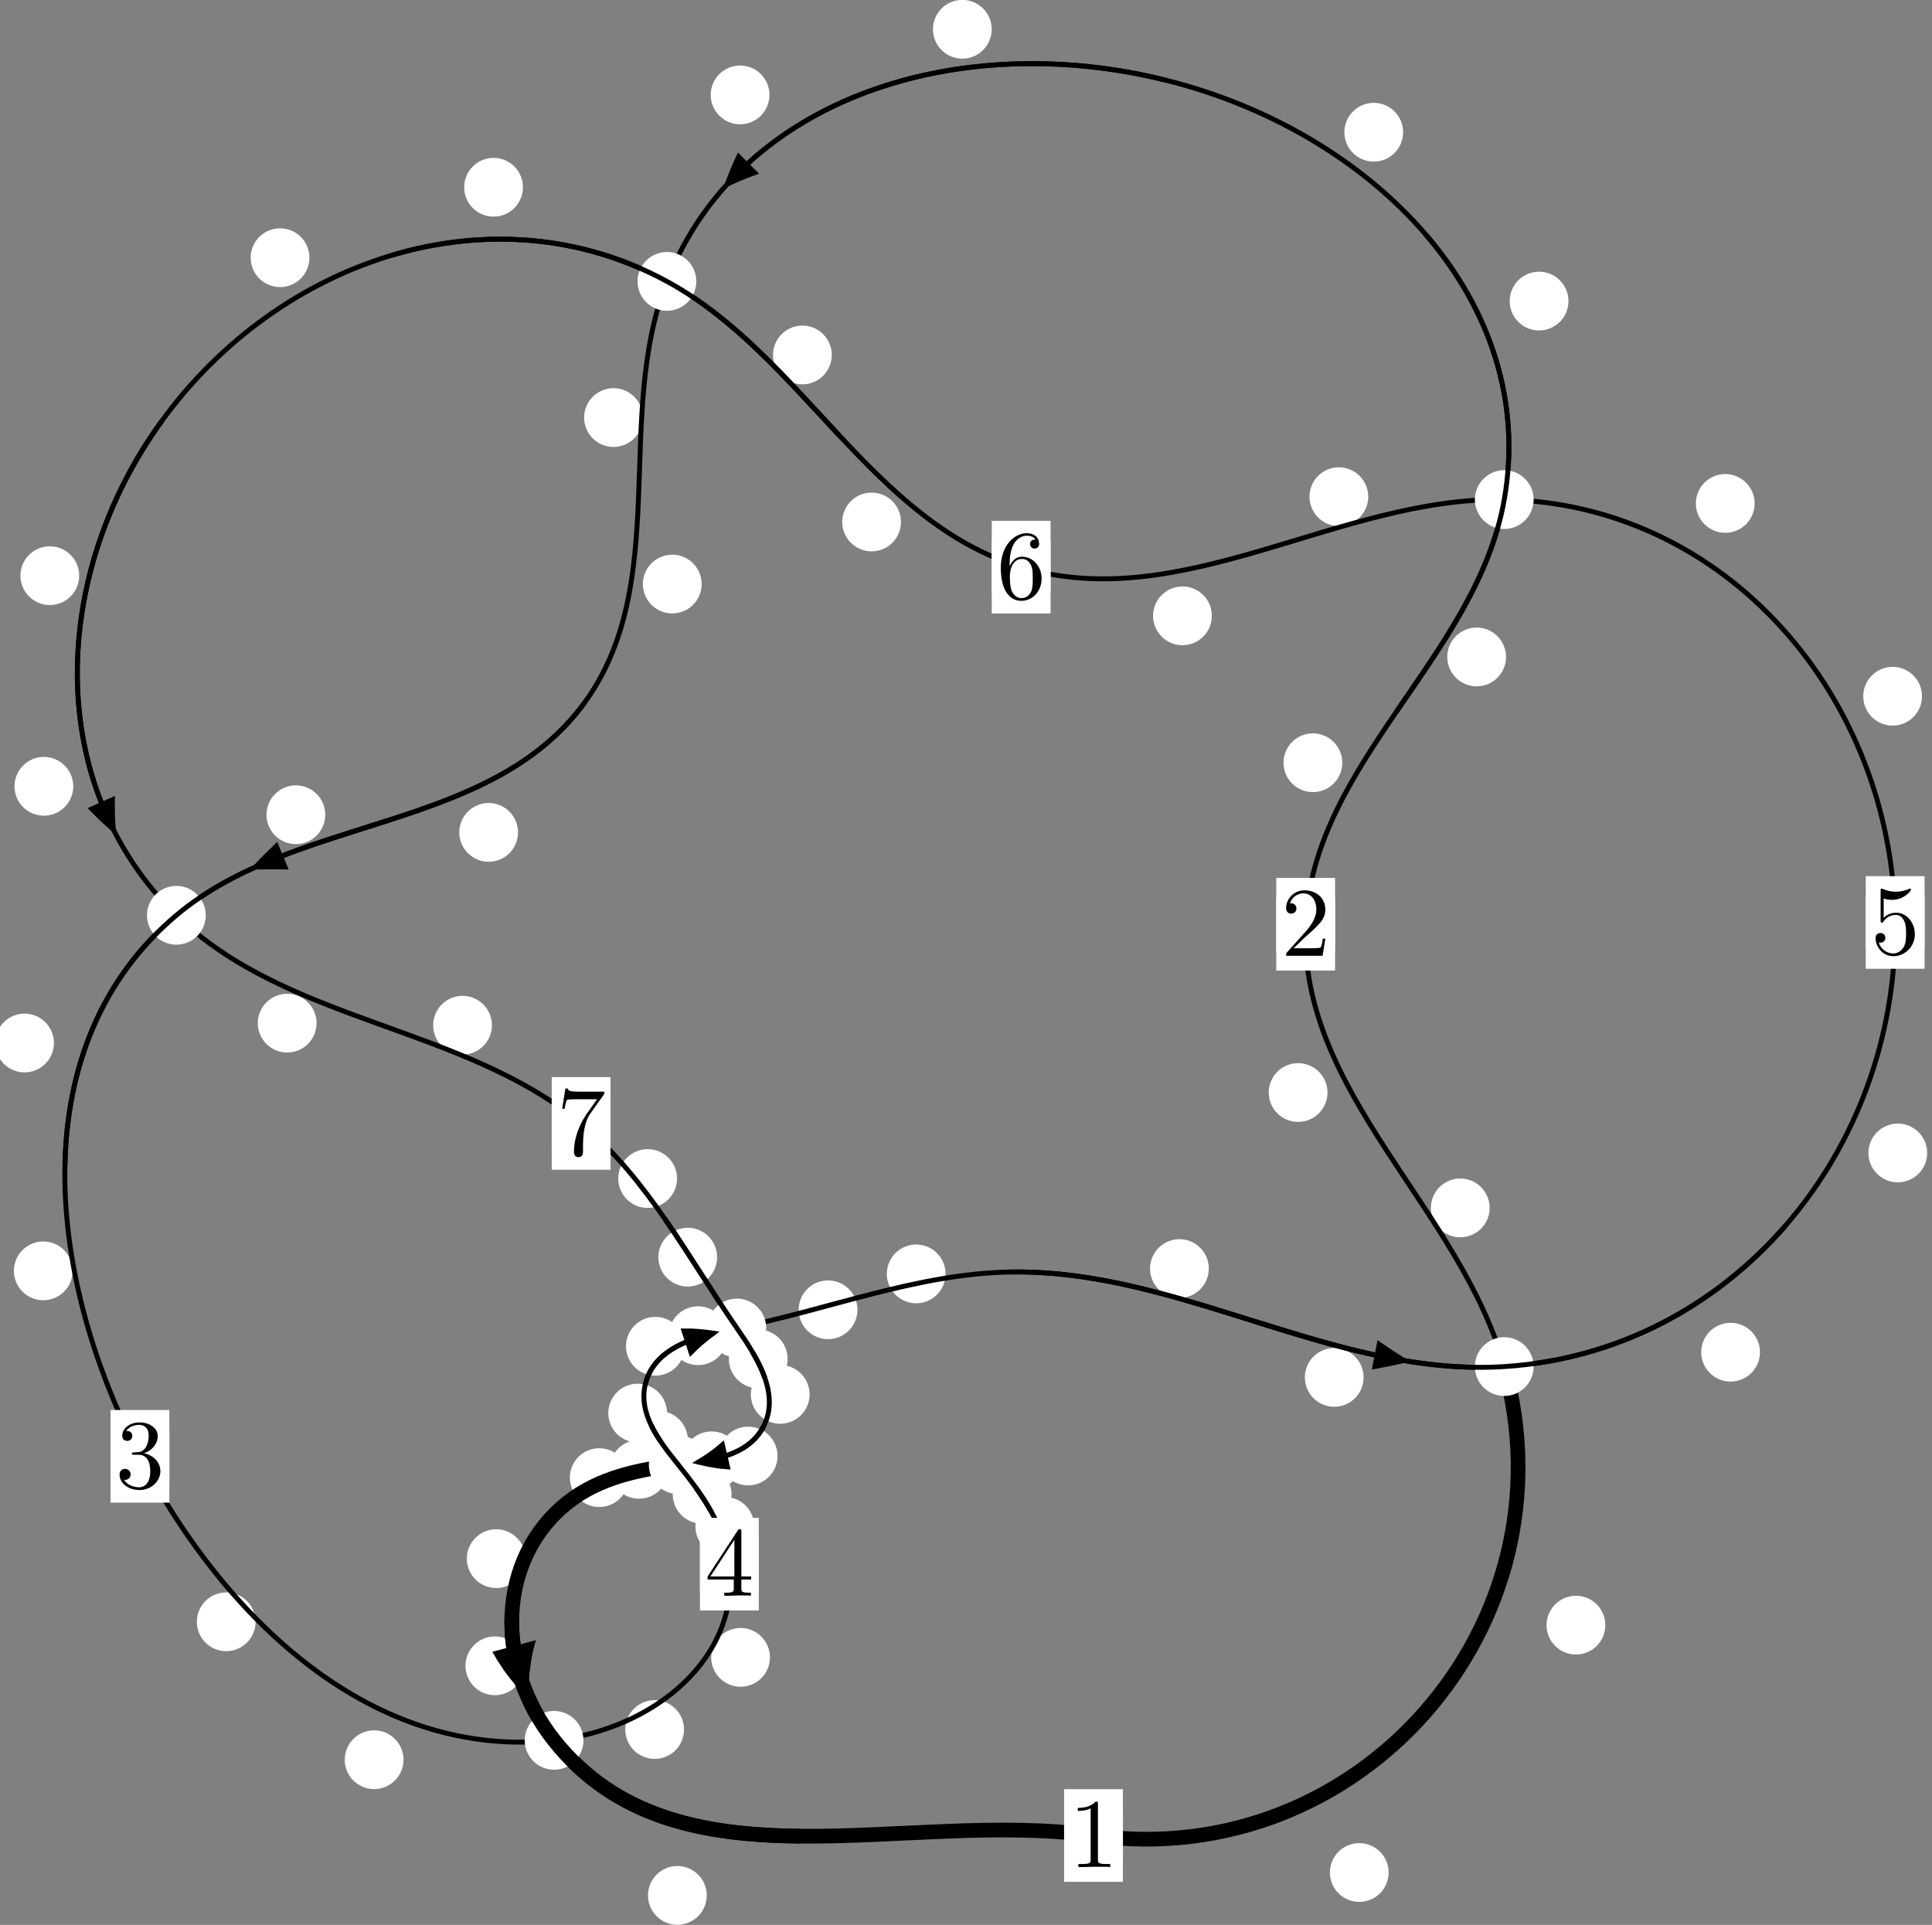 <?xml version="1.0"?>
<!-- Created by MetaPost 1.999 on 2021.07.05:2354 -->
<svg version="1.1" xmlns="http://www.w3.org/2000/svg" xmlns:xlink="http://www.w3.org/1999/xlink" width="196.506" height="195.789" viewBox="0 0 196.506 195.789">
<rect x="0" y="0" width="196.506" height="195.789" fill="#808080" stroke="none"/>
<!-- Original BoundingBox: -153.491684 -56.776901 43.014664 139.011658 -->
  <defs>
    <g transform="scale(0.01,0.01)" id="GLYPHcmr10_49">
      <path style="fill-rule: evenodd;" d="M294 -640C294 -664,294 -666,271 -666C209 -602,121 -602,89 -602L89 -571C109 -571,168 -571,220 -597L220 -79C220 -43,217 -31,127 -31L95 -31L95 -0L257 -0L130 -3L217 -3L257 -3L297 -3L384 -3L419 -0L419 -31L387 -31C297 -31,294 -42,294 -79"></path>
    </g>
    <g transform="scale(0.01,0.01)" id="GLYPHcmr10_50">
      <path style="fill-rule: evenodd;" d="M127 -77L233 -180C389 -318,449 -372,449 -472C449 -586,359 -666,237 -666C124 -666,50 -574,50 -485C50 -429,100 -429,103 -429C120 -429,155 -441,155 -482C155 -508,137 -534,102 -534C94 -534,92 -534,89 -533C112 -598,166 -635,224 -635C315 -635,358 -554,358 -472C358 -392,308 -313,253 -251L61 -37C50 -26,50 -24,50 -0L421 -0L449 -174L424 -174C419 -144,412 -100,402 -85C395 -77,329 -77,307 -77"></path>
    </g>
    <g transform="scale(0.01,0.01)" id="GLYPHcmr10_51">
      <path style="fill-rule: evenodd;" d="M290 -352C372 -379,430 -449,430 -528C430 -610,342 -666,246 -666C145 -666,69 -606,69 -530C69 -497,91 -478,120 -478C151 -478,171 -500,171 -529C171 -579,124 -579,109 -579C140 -628,206 -641,242 -641C283 -641,338 -619,338 -529C338 -517,336 -459,310 -415C280 -367,246 -364,221 -363C213 -362,189 -360,182 -360C174 -359,167 -358,167 -348C167 -337,174 -337,191 -337L235 -337C317 -337,354 -269,354 -171C354 -35,285 -6,241 -6C198 -6,123 -23,88 -82C123 -77,154 -99,154 -137C154 -173,127 -193,98 -193C74 -193,42 -179,42 -135C42 -44,135 22,244 22C366 22,457 -69,457 -171C457 -253,394 -331,290 -352"></path>
    </g>
    <g transform="scale(0.01,0.01)" id="GLYPHcmr10_52">
      <path style="fill-rule: evenodd;" d="M294 -165L294 -78C294 -42,292 -31,218 -31L197 -31L197 -0L332 -0L238 -3L290 -3L332 -3L374 -3L427 -3L468 -0L468 -31L447 -31C373 -31,371 -42,371 -78L371 -165L471 -165L471 -196L371 -196L371 -651C371 -671,371 -677,355 -677C346 -677,343 -677,335 -665L28 -196L28 -165M300 -196L56 -196L300 -569"></path>
    </g>
    <g transform="scale(0.01,0.01)" id="GLYPHcmr10_53">
      <path style="fill-rule: evenodd;" d="M449 -201C449 -320,367 -420,259 -420C211 -420,168 -404,132 -369L132 -564C152 -558,185 -551,217 -551C340 -551,410 -642,410 -655C410 -661,407 -666,400 -666C399 -666,397 -666,392 -663C372 -654,323 -634,256 -634C216 -634,170 -641,123 -662C115 -665,113 -665,111 -665C101 -665,101 -657,101 -641L101 -345C101 -327,101 -319,115 -319C122 -319,124 -322,128 -328C139 -344,176 -398,257 -398C309 -398,334 -352,342 -334C358 -297,360 -258,360 -208C360 -173,360 -113,336 -71C312 -32,275 -6,229 -6C156 -6,99 -59,82 -118C85 -117,88 -116,99 -116C132 -116,149 -141,149 -165C149 -189,132 -214,99 -214C85 -214,50 -207,50 -161C50 -75,119 22,231 22C347 22,449 -74,449 -201"></path>
    </g>
    <g transform="scale(0.01,0.01)" id="GLYPHcmr10_54">
      <path style="fill-rule: evenodd;" d="M132 -328L132 -352C132 -605,256 -641,307 -641C331 -641,373 -635,395 -601C380 -601,340 -601,340 -556C340 -525,364 -510,386 -510C402 -510,432 -519,432 -558C432 -618,388 -666,305 -666C177 -666,42 -537,42 -316C42 -49,158 22,251 22C362 22,457 -72,457 -204C457 -331,368 -427,257 -427C189 -427,152 -376,132 -328M251 -6C188 -6,158 -66,152 -81C134 -128,134 -208,134 -226C134 -304,166 -404,256 -404C272 -404,318 -404,349 -342C367 -305,367 -254,367 -205C367 -157,367 -107,350 -71C320 -11,274 -6,251 -6"></path>
    </g>
    <g transform="scale(0.01,0.01)" id="GLYPHcmr10_55">
      <path style="fill-rule: evenodd;" d="M476 -609C485 -621,485 -623,485 -644L242 -644C120 -644,118 -657,114 -676L89 -676L56 -470L81 -470C84 -486,93 -549,106 -561C113 -567,191 -567,204 -567L411 -567C400 -551,321 -442,299 -409C209 -274,176 -135,176 -33C176 -23,176 22,222 22C268 22,268 -23,268 -33L268 -84C268 -139,271 -194,279 -248C283 -271,297 -357,341 -419"></path>
    </g>
  </defs>
  <path d="M141.242 190.459C141.242 189.667,140.927 188.907,140.366 188.346C139.806 187.786,139.046 187.471,138.253 187.471C137.46 187.471,136.7 187.786,136.14 188.346C135.579 188.907,135.264 189.667,135.264 190.459C135.264 191.252,135.579 192.012,136.14 192.573C136.7 193.133,137.46 193.448,138.253 193.448C139.046 193.448,139.806 193.133,140.366 192.573C140.927 192.012,141.242 191.252,141.242 190.459Z" style="fill: rgb(100%,100%,100%);stroke: none;"></path>
  <path d="M114.211 186.696C114.211 185.904,113.896 185.143,113.336 184.583C112.775 184.022,112.015 183.708,111.222 183.708C110.43 183.708,109.67 184.022,109.109 184.583C108.549 185.143,108.234 185.904,108.234 186.696C108.234 187.489,108.549 188.249,109.109 188.81C109.67 189.37,110.43 189.685,111.222 189.685C112.015 189.685,112.775 189.37,113.336 188.81C113.896 188.249,114.211 187.489,114.211 186.696Z" style="fill: rgb(100%,100%,100%);stroke: none;"></path>
  <path d="M151.514 122.859C151.514 122.066,151.199 121.306,150.639 120.746C150.078 120.185,149.318 119.87,148.525 119.87C147.733 119.87,146.973 120.185,146.412 120.746C145.852 121.306,145.537 122.066,145.537 122.859C145.537 123.652,145.852 124.412,146.412 124.972C146.973 125.533,147.733 125.848,148.525 125.848C149.318 125.848,150.078 125.533,150.639 124.972C151.199 124.412,151.514 123.652,151.514 122.859Z" style="fill: rgb(100%,100%,100%);stroke: none;"></path>
  <path d="M163.28 165.299C163.28 164.507,162.965 163.746,162.404 163.186C161.844 162.625,161.084 162.311,160.291 162.311C159.498 162.311,158.738 162.625,158.178 163.186C157.617 163.746,157.302 164.507,157.302 165.299C157.302 166.092,157.617 166.852,158.178 167.413C158.738 167.973,159.498 168.288,160.291 168.288C161.084 168.288,161.844 167.973,162.404 167.413C162.965 166.852,163.28 166.092,163.28 165.299Z" style="fill: rgb(100%,100%,100%);stroke: none;"></path>
  <path d="M136.525 77.582C136.525 76.789,136.21 76.029,135.649 75.468C135.089 74.908,134.329 74.593,133.536 74.593C132.743 74.593,131.983 74.908,131.423 75.468C130.862 76.029,130.547 76.789,130.547 77.582C130.547 78.374,130.862 79.134,131.423 79.695C131.983 80.255,132.743 80.57,133.536 80.57C134.329 80.57,135.089 80.255,135.649 79.695C136.21 79.134,136.525 78.374,136.525 77.582Z" style="fill: rgb(100%,100%,100%);stroke: none;"></path>
  <path d="M135.022 111.126C135.022 110.333,134.707 109.573,134.147 109.012C133.586 108.452,132.826 108.137,132.034 108.137C131.241 108.137,130.481 108.452,129.92 109.012C129.36 109.573,129.045 110.333,129.045 111.126C129.045 111.918,129.36 112.678,129.92 113.239C130.481 113.799,131.241 114.114,132.034 114.114C132.826 114.114,133.586 113.799,134.147 113.239C134.707 112.678,135.022 111.918,135.022 111.126Z" style="fill: rgb(100%,100%,100%);stroke: none;"></path>
  <path d="M159.531 30.624C159.531 29.831,159.216 29.071,158.655 28.511C158.095 27.95,157.334 27.635,156.542 27.635C155.749 27.635,154.989 27.95,154.428 28.511C153.868 29.071,153.553 29.831,153.553 30.624C153.553 31.417,153.868 32.177,154.428 32.737C154.989 33.298,155.749 33.613,156.542 33.613C157.334 33.613,158.095 33.298,158.655 32.737C159.216 32.177,159.531 31.417,159.531 30.624Z" style="fill: rgb(100%,100%,100%);stroke: none;"></path>
  <path d="M153.181 66.821C153.181 66.028,152.866 65.268,152.305 64.708C151.745 64.147,150.985 63.832,150.192 63.832C149.399 63.832,148.639 64.147,148.079 64.708C147.518 65.268,147.203 66.028,147.203 66.821C147.203 67.614,147.518 68.374,148.079 68.934C148.639 69.495,149.399 69.81,150.192 69.81C150.985 69.81,151.745 69.495,152.305 68.934C152.866 68.374,153.181 67.614,153.181 66.821Z" style="fill: rgb(100%,100%,100%);stroke: none;"></path>
  <path d="M100.869 2.977C100.869 2.184,100.554 1.424,99.993 0.864C99.433 0.303,98.673 -0.012,97.88 -0.012C97.087 -0.012,96.327 0.303,95.767 0.864C95.206 1.424,94.891 2.184,94.891 2.977C94.891 3.77,95.206 4.53,95.767 5.09C96.327 5.651,97.087 5.966,97.88 5.966C98.673 5.966,99.433 5.651,99.993 5.09C100.554 4.53,100.869 3.77,100.869 2.977Z" style="fill: rgb(100%,100%,100%);stroke: none;"></path>
  <path d="M142.714 13.45C142.714 12.657,142.4 11.897,141.839 11.336C141.279 10.776,140.518 10.461,139.726 10.461C138.933 10.461,138.173 10.776,137.612 11.336C137.052 11.897,136.737 12.657,136.737 13.45C136.737 14.242,137.052 15.003,137.612 15.563C138.173 16.124,138.933 16.438,139.726 16.438C140.518 16.438,141.279 16.124,141.839 15.563C142.4 15.003,142.714 14.242,142.714 13.45Z" style="fill: rgb(100%,100%,100%);stroke: none;"></path>
  <path d="M65.387 42.471C65.387 41.678,65.072 40.918,64.512 40.358C63.951 39.797,63.191 39.482,62.399 39.482C61.606 39.482,60.846 39.797,60.285 40.358C59.725 40.918,59.41 41.678,59.41 42.471C59.41 43.264,59.725 44.024,60.285 44.584C60.846 45.145,61.606 45.46,62.399 45.46C63.191 45.46,63.951 45.145,64.512 44.584C65.072 44.024,65.387 43.264,65.387 42.471Z" style="fill: rgb(100%,100%,100%);stroke: none;"></path>
  <path d="M78.265 9.654C78.265 8.861,77.95 8.101,77.389 7.541C76.829 6.98,76.069 6.665,75.276 6.665C74.483 6.665,73.723 6.98,73.163 7.541C72.602 8.101,72.287 8.861,72.287 9.654C72.287 10.447,72.602 11.207,73.163 11.767C73.723 12.328,74.483 12.643,75.276 12.643C76.069 12.643,76.829 12.328,77.389 11.767C77.95 11.207,78.265 10.447,78.265 9.654Z" style="fill: rgb(100%,100%,100%);stroke: none;"></path>
  <path d="M52.69 84.665C52.69 83.872,52.375 83.112,51.815 82.551C51.254 81.991,50.494 81.676,49.701 81.676C48.909 81.676,48.149 81.991,47.588 82.551C47.028 83.112,46.713 83.872,46.713 84.665C46.713 85.457,47.028 86.218,47.588 86.778C48.149 87.338,48.909 87.653,49.701 87.653C50.494 87.653,51.254 87.338,51.815 86.778C52.375 86.218,52.69 85.457,52.69 84.665Z" style="fill: rgb(100%,100%,100%);stroke: none;"></path>
  <path d="M71.366 59.407C71.366 58.614,71.051 57.854,70.49 57.293C69.93 56.733,69.169 56.418,68.377 56.418C67.584 56.418,66.824 56.733,66.263 57.293C65.703 57.854,65.388 58.614,65.388 59.407C65.388 60.199,65.703 60.96,66.263 61.52C66.824 62.08,67.584 62.395,68.377 62.395C69.169 62.395,69.93 62.08,70.49 61.52C71.051 60.96,71.366 60.199,71.366 59.407Z" style="fill: rgb(100%,100%,100%);stroke: none;"></path>
  <path d="M5.486 106.087C5.486 105.294,5.171 104.534,4.61 103.973C4.05 103.413,3.29 103.098,2.497 103.098C1.704 103.098,0.944 103.413,0.384 103.973C-0.177 104.534,-0.492 105.294,-0.492 106.087C-0.492 106.879,-0.177 107.64,0.384 108.2C0.944 108.761,1.704 109.076,2.497 109.076C3.29 109.076,4.05 108.761,4.61 108.2C5.171 107.64,5.486 106.879,5.486 106.087Z" style="fill: rgb(100%,100%,100%);stroke: none;"></path>
  <path d="M33.082 82.87C33.082 82.078,32.767 81.317,32.207 80.757C31.646 80.196,30.886 79.881,30.094 79.881C29.301 79.881,28.541 80.196,27.98 80.757C27.42 81.317,27.105 82.078,27.105 82.87C27.105 83.663,27.42 84.423,27.98 84.984C28.541 85.544,29.301 85.859,30.094 85.859C30.886 85.859,31.646 85.544,32.207 84.984C32.767 84.423,33.082 83.663,33.082 82.87Z" style="fill: rgb(100%,100%,100%);stroke: none;"></path>
  <path d="M25.997 164.959C25.997 164.166,25.682 163.406,25.122 162.846C24.561 162.285,23.801 161.97,23.008 161.97C22.216 161.97,21.456 162.285,20.895 162.846C20.335 163.406,20.02 164.166,20.02 164.959C20.02 165.752,20.335 166.512,20.895 167.072C21.456 167.633,22.216 167.948,23.008 167.948C23.801 167.948,24.561 167.633,25.122 167.072C25.682 166.512,25.997 165.752,25.997 164.959Z" style="fill: rgb(100%,100%,100%);stroke: none;"></path>
  <path d="M7.39 129.264C7.39 128.472,7.075 127.712,6.514 127.151C5.954 126.591,5.194 126.276,4.401 126.276C3.608 126.276,2.848 126.591,2.288 127.151C1.727 127.712,1.412 128.472,1.412 129.264C1.412 130.057,1.727 130.817,2.288 131.378C2.848 131.938,3.608 132.253,4.401 132.253C5.194 132.253,5.954 131.938,6.514 131.378C7.075 130.817,7.39 130.057,7.39 129.264Z" style="fill: rgb(100%,100%,100%);stroke: none;"></path>
  <path d="M69.574 175.915C69.574 175.122,69.259 174.362,68.699 173.802C68.138 173.241,67.378 172.926,66.585 172.926C65.793 172.926,65.032 173.241,64.472 173.802C63.911 174.362,63.597 175.122,63.597 175.915C63.597 176.708,63.911 177.468,64.472 178.028C65.032 178.589,65.793 178.904,66.585 178.904C67.378 178.904,68.138 178.589,68.699 178.028C69.259 177.468,69.574 176.708,69.574 175.915Z" style="fill: rgb(100%,100%,100%);stroke: none;"></path>
  <path d="M41.041 178.988C41.041 178.195,40.726 177.435,40.165 176.874C39.605 176.314,38.845 175.999,38.052 175.999C37.259 175.999,36.499 176.314,35.939 176.874C35.378 177.435,35.063 178.195,35.063 178.988C35.063 179.78,35.378 180.54,35.939 181.101C36.499 181.661,37.259 181.976,38.052 181.976C38.845 181.976,39.605 181.661,40.165 181.101C40.726 180.54,41.041 179.78,41.041 178.988Z" style="fill: rgb(100%,100%,100%);stroke: none;"></path>
  <path d="M76.711 155.251C76.711 154.458,76.396 153.698,75.835 153.137C75.275 152.577,74.515 152.262,73.722 152.262C72.929 152.262,72.169 152.577,71.609 153.137C71.048 153.698,70.733 154.458,70.733 155.251C70.733 156.043,71.048 156.803,71.609 157.364C72.169 157.924,72.929 158.239,73.722 158.239C74.515 158.239,75.275 157.924,75.835 157.364C76.396 156.803,76.711 156.043,76.711 155.251Z" style="fill: rgb(100%,100%,100%);stroke: none;"></path>
  <path d="M78.312 168.577C78.312 167.784,77.997 167.024,77.437 166.464C76.876 165.903,76.116 165.588,75.323 165.588C74.531 165.588,73.771 165.903,73.21 166.464C72.65 167.024,72.335 167.784,72.335 168.577C72.335 169.37,72.65 170.13,73.21 170.69C73.771 171.251,74.531 171.566,75.323 171.566C76.116 171.566,76.876 171.251,77.437 170.69C77.997 170.13,78.312 169.37,78.312 168.577Z" style="fill: rgb(100%,100%,100%);stroke: none;"></path>
  <path d="M69.97 146.5C69.97 145.707,69.655 144.947,69.094 144.386C68.534 143.826,67.774 143.511,66.981 143.511C66.188 143.511,65.428 143.826,64.868 144.386C64.307 144.947,63.992 145.707,63.992 146.5C63.992 147.292,64.307 148.052,64.868 148.613C65.428 149.173,66.188 149.488,66.981 149.488C67.774 149.488,68.534 149.173,69.094 148.613C69.655 148.052,69.97 147.292,69.97 146.5Z" style="fill: rgb(100%,100%,100%);stroke: none;"></path>
  <path d="M74.405 151.992C74.405 151.2,74.09 150.439,73.529 149.879C72.969 149.318,72.209 149.003,71.416 149.003C70.623 149.003,69.863 149.318,69.303 149.879C68.742 150.439,68.427 151.2,68.427 151.992C68.427 152.785,68.742 153.545,69.303 154.106C69.863 154.666,70.623 154.981,71.416 154.981C72.209 154.981,72.969 154.666,73.529 154.106C74.09 153.545,74.405 152.785,74.405 151.992Z" style="fill: rgb(100%,100%,100%);stroke: none;"></path>
  <path d="M69.646 136.932C69.646 136.139,69.331 135.379,68.771 134.819C68.21 134.258,67.45 133.943,66.658 133.943C65.865 133.943,65.105 134.258,64.544 134.819C63.984 135.379,63.669 136.139,63.669 136.932C63.669 137.725,63.984 138.485,64.544 139.045C65.105 139.606,65.865 139.921,66.658 139.921C67.45 139.921,68.21 139.606,68.771 139.045C69.331 138.485,69.646 137.725,69.646 136.932Z" style="fill: rgb(100%,100%,100%);stroke: none;"></path>
  <path d="M67.847 143.73C67.847 142.938,67.532 142.177,66.972 141.617C66.411 141.057,65.651 140.742,64.859 140.742C64.066 140.742,63.306 141.057,62.745 141.617C62.185 142.177,61.87 142.938,61.87 143.73C61.87 144.523,62.185 145.283,62.745 145.844C63.306 146.404,64.066 146.719,64.859 146.719C65.651 146.719,66.411 146.404,66.972 145.844C67.532 145.283,67.847 144.523,67.847 143.73Z" style="fill: rgb(100%,100%,100%);stroke: none;"></path>
  <path d="M87.213 133.223C87.213 132.43,86.898 131.67,86.337 131.11C85.777 130.549,85.017 130.234,84.224 130.234C83.431 130.234,82.671 130.549,82.111 131.11C81.55 131.67,81.235 132.43,81.235 133.223C81.235 134.016,81.55 134.776,82.111 135.336C82.671 135.897,83.431 136.212,84.224 136.212C85.017 136.212,85.777 135.897,86.337 135.336C86.898 134.776,87.213 134.016,87.213 133.223Z" style="fill: rgb(100%,100%,100%);stroke: none;"></path>
  <path d="M73.992 135.86C73.992 135.067,73.677 134.307,73.117 133.747C72.556 133.186,71.796 132.871,71.003 132.871C70.211 132.871,69.45 133.186,68.89 133.747C68.329 134.307,68.015 135.067,68.015 135.86C68.015 136.653,68.329 137.413,68.89 137.973C69.45 138.534,70.211 138.849,71.003 138.849C71.796 138.849,72.556 138.534,73.117 137.973C73.677 137.413,73.992 136.653,73.992 135.86Z" style="fill: rgb(100%,100%,100%);stroke: none;"></path>
  <path d="M122.949 129.032C122.949 128.239,122.634 127.479,122.073 126.918C121.513 126.358,120.752 126.043,119.96 126.043C119.167 126.043,118.407 126.358,117.846 126.918C117.286 127.479,116.971 128.239,116.971 129.032C116.971 129.824,117.286 130.585,117.846 131.145C118.407 131.706,119.167 132.021,119.96 132.021C120.752 132.021,121.513 131.706,122.073 131.145C122.634 130.585,122.949 129.824,122.949 129.032Z" style="fill: rgb(100%,100%,100%);stroke: none;"></path>
  <path d="M96.175 129.573C96.175 128.78,95.86 128.02,95.3 127.459C94.739 126.899,93.979 126.584,93.187 126.584C92.394 126.584,91.634 126.899,91.073 127.459C90.513 128.02,90.198 128.78,90.198 129.573C90.198 130.365,90.513 131.125,91.073 131.686C91.634 132.246,92.394 132.561,93.187 132.561C93.979 132.561,94.739 132.246,95.3 131.686C95.86 131.125,96.175 130.365,96.175 129.573Z" style="fill: rgb(100%,100%,100%);stroke: none;"></path>
  <path d="M179.009 137.537C179.009 136.745,178.694 135.984,178.133 135.424C177.573 134.863,176.813 134.549,176.02 134.549C175.227 134.549,174.467 134.863,173.907 135.424C173.346 135.984,173.031 136.745,173.031 137.537C173.031 138.33,173.346 139.09,173.907 139.651C174.467 140.211,175.227 140.526,176.02 140.526C176.813 140.526,177.573 140.211,178.133 139.651C178.694 139.09,179.009 138.33,179.009 137.537Z" style="fill: rgb(100%,100%,100%);stroke: none;"></path>
  <path d="M138.694 140.099C138.694 139.306,138.379 138.546,137.819 137.986C137.258 137.425,136.498 137.11,135.706 137.11C134.913 137.11,134.153 137.425,133.592 137.986C133.032 138.546,132.717 139.306,132.717 140.099C132.717 140.892,133.032 141.652,133.592 142.212C134.153 142.773,134.913 143.088,135.706 143.088C136.498 143.088,137.258 142.773,137.819 142.212C138.379 141.652,138.694 140.892,138.694 140.099Z" style="fill: rgb(100%,100%,100%);stroke: none;"></path>
  <path d="M195.49 70.817C195.49 70.024,195.175 69.264,194.614 68.704C194.054 68.143,193.294 67.828,192.501 67.828C191.708 67.828,190.948 68.143,190.388 68.704C189.827 69.264,189.512 70.024,189.512 70.817C189.512 71.61,189.827 72.37,190.388 72.93C190.948 73.491,191.708 73.806,192.501 73.806C193.294 73.806,194.054 73.491,194.614 72.93C195.175 72.37,195.49 71.61,195.49 70.817Z" style="fill: rgb(100%,100%,100%);stroke: none;"></path>
  <path d="M196.015 117.272C196.015 116.479,195.7 115.719,195.139 115.159C194.579 114.598,193.819 114.283,193.026 114.283C192.233 114.283,191.473 114.598,190.913 115.159C190.352 115.719,190.037 116.479,190.037 117.272C190.037 118.065,190.352 118.825,190.913 119.385C191.473 119.946,192.233 120.261,193.026 120.261C193.819 120.261,194.579 119.946,195.139 119.385C195.7 118.825,196.015 118.065,196.015 117.272Z" style="fill: rgb(100%,100%,100%);stroke: none;"></path>
  <path d="M139.167 50.52C139.167 49.727,138.852 48.967,138.291 48.406C137.731 47.846,136.971 47.531,136.178 47.531C135.385 47.531,134.625 47.846,134.065 48.406C133.504 48.967,133.189 49.727,133.189 50.52C133.189 51.312,133.504 52.072,134.065 52.633C134.625 53.193,135.385 53.508,136.178 53.508C136.971 53.508,137.731 53.193,138.291 52.633C138.852 52.072,139.167 51.312,139.167 50.52Z" style="fill: rgb(100%,100%,100%);stroke: none;"></path>
  <path d="M178.465 51.207C178.465 50.414,178.15 49.654,177.59 49.094C177.029 48.533,176.269 48.218,175.476 48.218C174.684 48.218,173.924 48.533,173.363 49.094C172.803 49.654,172.488 50.414,172.488 51.207C172.488 52,172.803 52.76,173.363 53.32C173.924 53.881,174.684 54.196,175.476 54.196C176.269 54.196,177.029 53.881,177.59 53.32C178.15 52.76,178.465 52,178.465 51.207Z" style="fill: rgb(100%,100%,100%);stroke: none;"></path>
  <path d="M91.641 53.092C91.641 52.299,91.326 51.539,90.765 50.978C90.205 50.418,89.445 50.103,88.652 50.103C87.859 50.103,87.099 50.418,86.539 50.978C85.978 51.539,85.663 52.299,85.663 53.092C85.663 53.884,85.978 54.644,86.539 55.205C87.099 55.765,87.859 56.08,88.652 56.08C89.445 56.08,90.205 55.765,90.765 55.205C91.326 54.644,91.641 53.884,91.641 53.092Z" style="fill: rgb(100%,100%,100%);stroke: none;"></path>
  <path d="M123.258 62.638C123.258 61.846,122.943 61.086,122.383 60.525C121.822 59.965,121.062 59.65,120.269 59.65C119.477 59.65,118.716 59.965,118.156 60.525C117.596 61.086,117.281 61.846,117.281 62.638C117.281 63.431,117.596 64.191,118.156 64.752C118.716 65.312,119.477 65.627,120.269 65.627C121.062 65.627,121.822 65.312,122.383 64.752C122.943 64.191,123.258 63.431,123.258 62.638Z" style="fill: rgb(100%,100%,100%);stroke: none;"></path>
  <path d="M53.189 19.045C53.189 18.253,52.874 17.493,52.314 16.932C51.753 16.372,50.993 16.057,50.2 16.057C49.408 16.057,48.648 16.372,48.087 16.932C47.527 17.493,47.212 18.253,47.212 19.045C47.212 19.838,47.527 20.598,48.087 21.159C48.648 21.719,49.408 22.034,50.2 22.034C50.993 22.034,51.753 21.719,52.314 21.159C52.874 20.598,53.189 19.838,53.189 19.045Z" style="fill: rgb(100%,100%,100%);stroke: none;"></path>
  <path d="M84.601 36.104C84.601 35.312,84.287 34.552,83.726 33.991C83.166 33.431,82.405 33.116,81.613 33.116C80.82 33.116,80.06 33.431,79.499 33.991C78.939 34.552,78.624 35.312,78.624 36.104C78.624 36.897,78.939 37.657,79.499 38.218C80.06 38.778,80.82 39.093,81.613 39.093C82.405 39.093,83.166 38.778,83.726 38.218C84.287 37.657,84.601 36.897,84.601 36.104Z" style="fill: rgb(100%,100%,100%);stroke: none;"></path>
  <path d="M8.055 58.552C8.055 57.76,7.74 56.999,7.179 56.439C6.619 55.878,5.859 55.564,5.066 55.564C4.273 55.564,3.513 55.878,2.953 56.439C2.392 56.999,2.077 57.76,2.077 58.552C2.077 59.345,2.392 60.105,2.953 60.666C3.513 61.226,4.273 61.541,5.066 61.541C5.859 61.541,6.619 61.226,7.179 60.666C7.74 60.105,8.055 59.345,8.055 58.552Z" style="fill: rgb(100%,100%,100%);stroke: none;"></path>
  <path d="M31.471 26.212C31.471 25.419,31.156 24.659,30.596 24.098C30.035 23.538,29.275 23.223,28.483 23.223C27.69 23.223,26.93 23.538,26.369 24.098C25.809 24.659,25.494 25.419,25.494 26.212C25.494 27.004,25.809 27.764,26.369 28.325C26.93 28.885,27.69 29.2,28.483 29.2C29.275 29.2,30.035 28.885,30.596 28.325C31.156 27.764,31.471 27.004,31.471 26.212Z" style="fill: rgb(100%,100%,100%);stroke: none;"></path>
  <path d="M32.197 104.071C32.197 103.278,31.882 102.518,31.322 101.957C30.761 101.397,30.001 101.082,29.208 101.082C28.416 101.082,27.655 101.397,27.095 101.957C26.534 102.518,26.219 103.278,26.219 104.071C26.219 104.863,26.534 105.624,27.095 106.184C27.655 106.744,28.416 107.059,29.208 107.059C30.001 107.059,30.761 106.744,31.322 106.184C31.882 105.624,32.197 104.863,32.197 104.071Z" style="fill: rgb(100%,100%,100%);stroke: none;"></path>
  <path d="M7.451 79.977C7.451 79.184,7.136 78.424,6.576 77.864C6.015 77.303,5.255 76.988,4.463 76.988C3.67 76.988,2.91 77.303,2.349 77.864C1.789 78.424,1.474 79.184,1.474 79.977C1.474 80.77,1.789 81.53,2.349 82.09C2.91 82.651,3.67 82.966,4.463 82.966C5.255 82.966,6.015 82.651,6.576 82.09C7.136 81.53,7.451 80.77,7.451 79.977Z" style="fill: rgb(100%,100%,100%);stroke: none;"></path>
  <path d="M68.863 119.873C68.863 119.081,68.548 118.32,67.988 117.76C67.427 117.199,66.667 116.885,65.874 116.885C65.082 116.885,64.322 117.199,63.761 117.76C63.201 118.32,62.886 119.081,62.886 119.873C62.886 120.666,63.201 121.426,63.761 121.987C64.322 122.547,65.082 122.862,65.874 122.862C66.667 122.862,67.427 122.547,67.988 121.987C68.548 121.426,68.863 120.666,68.863 119.873Z" style="fill: rgb(100%,100%,100%);stroke: none;"></path>
  <path d="M50.035 104.281C50.035 103.488,49.72 102.728,49.16 102.167C48.599 101.607,47.839 101.292,47.046 101.292C46.254 101.292,45.493 101.607,44.933 102.167C44.373 102.728,44.058 103.488,44.058 104.281C44.058 105.073,44.373 105.834,44.933 106.394C45.493 106.954,46.254 107.269,47.046 107.269C47.839 107.269,48.599 106.954,49.16 106.394C49.72 105.834,50.035 105.073,50.035 104.281Z" style="fill: rgb(100%,100%,100%);stroke: none;"></path>
  <path d="M80.11 138.22C80.11 137.427,79.795 136.667,79.235 136.106C78.674 135.546,77.914 135.231,77.122 135.231C76.329 135.231,75.569 135.546,75.008 136.106C74.448 136.667,74.133 137.427,74.133 138.22C74.133 139.012,74.448 139.772,75.008 140.333C75.569 140.893,76.329 141.208,77.122 141.208C77.914 141.208,78.674 140.893,79.235 140.333C79.795 139.772,80.11 139.012,80.11 138.22Z" style="fill: rgb(100%,100%,100%);stroke: none;"></path>
  <path d="M72.94 127.872C72.94 127.079,72.625 126.319,72.065 125.759C71.504 125.198,70.744 124.883,69.951 124.883C69.159 124.883,68.398 125.198,67.838 125.759C67.277 126.319,66.962 127.079,66.962 127.872C66.962 128.665,67.277 129.425,67.838 129.985C68.398 130.546,69.159 130.861,69.951 130.861C70.744 130.861,71.504 130.546,72.065 129.985C72.625 129.425,72.94 128.665,72.94 127.872Z" style="fill: rgb(100%,100%,100%);stroke: none;"></path>
  <path d="M79.082 148.097C79.082 147.304,78.767 146.544,78.207 145.984C77.646 145.423,76.886 145.108,76.093 145.108C75.301 145.108,74.54 145.423,73.98 145.984C73.419 146.544,73.104 147.304,73.104 148.097C73.104 148.89,73.419 149.65,73.98 150.21C74.54 150.771,75.301 151.086,76.093 151.086C76.886 151.086,77.646 150.771,78.207 150.21C78.767 149.65,79.082 148.89,79.082 148.097Z" style="fill: rgb(100%,100%,100%);stroke: none;"></path>
  <path d="M82.346 141.827C82.346 141.035,82.031 140.275,81.471 139.714C80.91 139.154,80.15 138.839,79.357 138.839C78.565 138.839,77.804 139.154,77.244 139.714C76.683 140.275,76.368 141.035,76.368 141.827C76.368 142.62,76.683 143.38,77.244 143.941C77.804 144.501,78.565 144.816,79.357 144.816C80.15 144.816,80.91 144.501,81.471 143.941C82.031 143.38,82.346 142.62,82.346 141.827Z" style="fill: rgb(100%,100%,100%);stroke: none;"></path>
  <path d="M67.983 149.45C67.983 148.657,67.669 147.897,67.108 147.336C66.548 146.776,65.787 146.461,64.995 146.461C64.202 146.461,63.442 146.776,62.881 147.336C62.321 147.897,62.006 148.657,62.006 149.45C62.006 150.242,62.321 151.003,62.881 151.563C63.442 152.124,64.202 152.438,64.995 152.438C65.787 152.438,66.548 152.124,67.108 151.563C67.669 151.003,67.983 150.242,67.983 149.45Z" style="fill: rgb(100%,100%,100%);stroke: none;"></path>
  <path d="M75.36 148.586C75.36 147.793,75.045 147.033,74.484 146.473C73.924 145.912,73.164 145.597,72.371 145.597C71.578 145.597,70.818 145.912,70.258 146.473C69.697 147.033,69.382 147.793,69.382 148.586C69.382 149.379,69.697 150.139,70.258 150.699C70.818 151.26,71.578 151.575,72.371 151.575C73.164 151.575,73.924 151.26,74.484 150.699C75.045 150.139,75.36 149.379,75.36 148.586Z" style="fill: rgb(100%,100%,100%);stroke: none;"></path>
  <path d="M53.458 158.535C53.458 157.742,53.143 156.982,52.582 156.422C52.022 155.861,51.261 155.546,50.469 155.546C49.676 155.546,48.916 155.861,48.355 156.422C47.795 156.982,47.48 157.742,47.48 158.535C47.48 159.328,47.795 160.088,48.355 160.648C48.916 161.209,49.676 161.524,50.469 161.524C51.261 161.524,52.022 161.209,52.582 160.648C53.143 160.088,53.458 159.328,53.458 158.535Z" style="fill: rgb(100%,100%,100%);stroke: none;"></path>
  <path d="M63.94 150.294C63.94 149.502,63.625 148.742,63.065 148.181C62.504 147.621,61.744 147.306,60.951 147.306C60.159 147.306,59.399 147.621,58.838 148.181C58.278 148.742,57.963 149.502,57.963 150.294C57.963 151.087,58.278 151.847,58.838 152.408C59.399 152.968,60.159 153.283,60.951 153.283C61.744 153.283,62.504 152.968,63.065 152.408C63.625 151.847,63.94 151.087,63.94 150.294Z" style="fill: rgb(100%,100%,100%);stroke: none;"></path>
  <path d="M71.884 192.788C71.884 191.995,71.57 191.235,71.009 190.675C70.449 190.114,69.688 189.799,68.896 189.799C68.103 189.799,67.343 190.114,66.782 190.675C66.222 191.235,65.907 191.995,65.907 192.788C65.907 193.581,66.222 194.341,66.782 194.901C67.343 195.462,68.103 195.777,68.896 195.777C69.688 195.777,70.449 195.462,71.009 194.901C71.57 194.341,71.884 193.581,71.884 192.788Z" style="fill: rgb(100%,100%,100%);stroke: none;"></path>
  <path d="M53.321 169.436C53.321 168.643,53.006 167.883,52.445 167.323C51.885 166.762,51.125 166.447,50.332 166.447C49.539 166.447,48.779 166.762,48.219 167.323C47.658 167.883,47.343 168.643,47.343 169.436C47.343 170.229,47.658 170.989,48.219 171.549C48.779 172.11,49.539 172.425,50.332 172.425C51.125 172.425,51.885 172.11,52.445 171.549C53.006 170.989,53.321 170.229,53.321 169.436Z" style="fill: rgb(100%,100%,100%);stroke: none;"></path>
  <path d="M111.222 186.696C138.253 190.459,160.291 165.299,153 139C148.525 122.859,132.034 111.126,132.8 94.008C133.536 77.582,150.192 66.821,153 50.814C156.542 30.624,139.726 13.45,118.625 8.169C97.88 2.977,75.276 9.654,67.833 28.621C62.399 42.471,68.377 59.407,59.354 71.61C49.701 84.665,30.094 82.87,17.937 93.097C2.497 106.087,4.401 129.264,14.234 148.126C23.008 164.959,38.052 178.988,56.358 177.016C66.585 175.915,75.323 168.577,74.184 159.097C73.722 155.251,71.416 151.992,68.986 148.982C66.981 146.5,64.859 143.73,65.664 140.685C66.658 136.932,71.003 135.86,74.942 135.074C84.224 133.223,93.187 129.573,102.669 129.381C119.96 129.032,135.706 140.099,153 139C176.02 137.537,193.026 117.272,192.761 93.828C192.501 70.817,175.476 51.207,153 50.814C136.178 50.52,120.269 62.638,103.863 57.685C88.652 53.092,81.613 36.104,67.833 28.621C50.2 19.045,28.483 26.212,16.416 42.877C5.066 58.552,4.463 79.977,17.937 93.097C29.208 104.071,47.046 104.281,59.107 114.269C65.874 119.873,69.951 127.872,74.942 135.074C77.122 138.22,79.357 141.827,77.642 145.123C76.093 148.097,72.371 148.586,68.986 148.982C64.995 149.45,60.951 150.294,57.789 152.781C50.469 158.535,50.332 169.436,56.358 177.016C68.896 192.788,91.91 184.008,111.222 186.696" style="stroke:rgb(0%,0%,0%); stroke-width: 0.498;stroke-linecap: round;stroke-linejoin: round;stroke-miterlimit: 10;fill: none;"></path>
  <path d="M111.222 186.696C138.253 190.459,160.291 165.299,153 139" style="stroke:rgb(0%,0%,0%); stroke-width: 1.494;stroke-linecap: round;stroke-linejoin: round;stroke-miterlimit: 10;fill: none;"></path>
  <path d="M68.986 148.982C64.995 149.45,60.951 150.294,57.789 152.781C50.469 158.535,50.332 169.436,56.358 177.016C68.896 192.788,91.91 184.008,111.222 186.696" style="stroke:rgb(0%,0%,0%); stroke-width: 1.494;stroke-linecap: round;stroke-linejoin: round;stroke-miterlimit: 10;fill: none;"></path>
  <path d="M155.989 139C155.989 138.207,155.674 137.447,155.113 136.887C154.553 136.326,153.793 136.011,153 136.011C152.207 136.011,151.447 136.326,150.887 136.887C150.326 137.447,150.011 138.207,150.011 139C150.011 139.793,150.326 140.553,150.887 141.113C151.447 141.674,152.207 141.989,153 141.989C153.793 141.989,154.553 141.674,155.113 141.113C155.674 140.553,155.989 139.793,155.989 139Z" style="fill: rgb(100%,100%,100%);stroke: none;"></path>
  <path d="M127.833 134.472C136.093 137.057,144.353 139.549,153 139C164.51 138.269,174.517 132.837,181.612 124.657" style="stroke:rgb(0%,0%,0%); stroke-width: 0.498;stroke-linecap: round;stroke-linejoin: round;stroke-miterlimit: 10;fill: none;"></path>
  <path d="M70.822 28.621C70.822 27.829,70.507 27.068,69.947 26.508C69.386 25.947,68.626 25.633,67.833 25.633C67.041 25.633,66.28 25.947,65.72 26.508C65.159 27.068,64.845 27.829,64.845 28.621C64.845 29.414,65.159 30.174,65.72 30.735C66.28 31.295,67.041 31.61,67.833 31.61C68.626 31.61,69.386 31.295,69.947 30.735C70.507 30.174,70.822 29.414,70.822 28.621Z" style="fill: rgb(100%,100%,100%);stroke: none;"></path>
  <path d="M85.311 44.237C79.928 38.48,74.723 32.363,67.833 28.621C59.017 23.833,49.179 23.231,40.037 25.909" style="stroke:rgb(0%,0%,0%); stroke-width: 0.498;stroke-linecap: round;stroke-linejoin: round;stroke-miterlimit: 10;fill: none;"></path>
  <path d="M59.347 177.016C59.347 176.224,59.032 175.464,58.471 174.903C57.911 174.343,57.151 174.028,56.358 174.028C55.565 174.028,54.805 174.343,54.245 174.903C53.684 175.464,53.369 176.224,53.369 177.016C53.369 177.809,53.684 178.569,54.245 179.13C54.805 179.69,55.565 180.005,56.358 180.005C57.151 180.005,57.911 179.69,58.471 179.13C59.032 178.569,59.347 177.809,59.347 177.016Z" style="fill: rgb(100%,100%,100%);stroke: none;"></path>
  <path d="M52.069 164.214C51.873 168.606,53.345 173.226,56.358 177.016C62.627 184.902,71.515 186.65,81.25 186.763" style="stroke:rgb(0%,0%,0%); stroke-width: 1.494;stroke-linecap: round;stroke-linejoin: round;stroke-miterlimit: 10;fill: none;"></path>
  <path d="M77.931 135.074C77.931 134.282,77.616 133.522,77.055 132.961C76.495 132.401,75.735 132.086,74.942 132.086C74.149 132.086,73.389 132.401,72.829 132.961C72.268 133.522,71.953 134.282,71.953 135.074C71.953 135.867,72.268 136.627,72.829 137.188C73.389 137.748,74.149 138.063,74.942 138.063C75.735 138.063,76.495 137.748,77.055 137.188C77.616 136.627,77.931 135.867,77.931 135.074Z" style="fill: rgb(100%,100%,100%);stroke: none;"></path>
  <path d="M67.691 124.072C70.18 127.673,72.447 131.473,74.942 135.074C76.032 136.647,77.136 138.335,77.753 140.042" style="stroke:rgb(0%,0%,0%); stroke-width: 0.498;stroke-linecap: round;stroke-linejoin: round;stroke-miterlimit: 10;fill: none;"></path>
  <path d="M155.989 50.814C155.989 50.021,155.674 49.261,155.113 48.701C154.553 48.14,153.793 47.825,153 47.825C152.207 47.825,151.447 48.14,150.887 48.701C150.326 49.261,150.011 50.021,150.011 50.814C150.011 51.607,150.326 52.367,150.887 52.927C151.447 53.488,152.207 53.803,153 53.803C153.793 53.803,154.553 53.488,155.113 52.927C155.674 52.367,155.989 51.607,155.989 50.814Z" style="fill: rgb(100%,100%,100%);stroke: none;"></path>
  <path d="M142.123 72.254C146.73 65.509,151.596 58.817,153 50.814C154.771 40.719,151.452 31.378,145.053 23.901" style="stroke:rgb(0%,0%,0%); stroke-width: 0.498;stroke-linecap: round;stroke-linejoin: round;stroke-miterlimit: 10;fill: none;"></path>
  <path d="M20.926 93.097C20.926 92.304,20.611 91.544,20.051 90.984C19.49 90.423,18.73 90.108,17.937 90.108C17.145 90.108,16.385 90.423,15.824 90.984C15.264 91.544,14.949 92.304,14.949 93.097C14.949 93.89,15.264 94.65,15.824 95.21C16.385 95.771,17.145 96.086,17.937 96.086C18.73 96.086,19.49 95.771,20.051 95.21C20.611 94.65,20.926 93.89,20.926 93.097Z" style="fill: rgb(100%,100%,100%);stroke: none;"></path>
  <path d="M39.585 83.414C31.957 85.876,24.016 87.984,17.937 93.097C10.217 99.592,6.833 108.634,6.608 118.41" style="stroke:rgb(0%,0%,0%); stroke-width: 0.498;stroke-linecap: round;stroke-linejoin: round;stroke-miterlimit: 10;fill: none;"></path>
  <path d="M71.974 148.982C71.974 148.19,71.66 147.43,71.099 146.869C70.539 146.309,69.778 145.994,68.986 145.994C68.193 145.994,67.433 146.309,66.872 146.869C66.312 147.43,65.997 148.19,65.997 148.982C65.997 149.775,66.312 150.535,66.872 151.096C67.433 151.656,68.193 151.971,68.986 151.971C69.778 151.971,70.539 151.656,71.099 151.096C71.66 150.535,71.974 149.775,71.974 148.982Z" style="fill: rgb(100%,100%,100%);stroke: none;"></path>
  <path d="M72.323 153.726C71.385 152.054,70.201 150.487,68.986 148.982C67.983 147.741,66.952 146.428,66.271 145.045" style="stroke:rgb(0%,0%,0%); stroke-width: 0.498;stroke-linecap: round;stroke-linejoin: round;stroke-miterlimit: 10;fill: none;"></path>
  <path d="M57.789 152.781C51.933 157.384,50.674 165.282,53.49 172.138" style="stroke:rgb(0%,0%,0%); stroke-width: 0.498;stroke-linecap: round;stroke-linejoin: round;stroke-miterlimit: 10;fill: none;"></path>
  <path d="M50.451 168.167C51.269 169.593,52.291 170.932,53.49 172.138C53.495 170.437,53.719 168.768,54.149 167.181Z" style="stroke:rgb(0%,0%,0%); stroke-width: 0.498;fill: rgb(0%,0%,0%);"></path>
  <path d="M57.789 152.781C51.933 157.384,50.674 165.282,53.49 172.138" style="stroke:rgb(0%,0%,0%); stroke-width: 0.498;stroke-linecap: round;stroke-linejoin: round;stroke-miterlimit: 10;fill: none;"></path>
  <path d="M51.544 169.854C52.127 170.656,52.777 171.42,53.49 172.138C53.493 171.126,53.574 170.126,53.729 169.147Z" style="stroke:rgb(0%,0%,0%); stroke-width: 0.498;fill: rgb(0%,0%,0%);"></path>
  <path d="M118.625 8.169C102.029 4.015,84.243 7.458,73.982 18.712" style="stroke:rgb(0%,0%,0%); stroke-width: 0.498;stroke-linecap: round;stroke-linejoin: round;stroke-miterlimit: 10;fill: none;"></path>
  <path d="M75.131 15.941C74.706 16.845,74.323 17.77,73.982 18.712C74.89 18.286,75.814 17.904,76.754 17.565Z" style="stroke:rgb(0%,0%,0%); stroke-width: 0.498;fill: rgb(0%,0%,0%);"></path>
  <path d="M59.354 71.61C51.632 82.054,37.538 82.994,25.986 88.189" style="stroke:rgb(0%,0%,0%); stroke-width: 0.498;stroke-linecap: round;stroke-linejoin: round;stroke-miterlimit: 10;fill: none;"></path>
  <path d="M28.103 86.063C27.377 86.756,26.669 87.463,25.986 88.189C26.982 88.159,27.983 88.159,28.986 88.182Z" style="stroke:rgb(0%,0%,0%); stroke-width: 0.498;fill: rgb(0%,0%,0%);"></path>
  <path d="M65.664 140.685C66.459 137.683,69.399 136.396,72.56 135.599" style="stroke:rgb(0%,0%,0%); stroke-width: 0.498;stroke-linecap: round;stroke-linejoin: round;stroke-miterlimit: 10;fill: none;"></path>
  <path d="M70.283 137.552C70.957 136.857,71.739 136.21,72.56 135.599C71.548 135.451,70.537 135.355,69.569 135.37Z" style="stroke:rgb(0%,0%,0%); stroke-width: 0.498;fill: rgb(0%,0%,0%);"></path>
  <path d="M102.669 129.381C116.502 129.102,129.346 136.129,142.785 138.388" style="stroke:rgb(0%,0%,0%); stroke-width: 0.498;stroke-linecap: round;stroke-linejoin: round;stroke-miterlimit: 10;fill: none;"></path>
  <path d="M139.845 138.99C140.831 138.811,141.811 138.612,142.785 138.388C141.938 137.858,141.104 137.306,140.281 136.735Z" style="stroke:rgb(0%,0%,0%); stroke-width: 0.498;fill: rgb(0%,0%,0%);"></path>
  <path d="M16.416 42.877C7.336 55.417,5.134 71.637,11.515 84.341" style="stroke:rgb(0%,0%,0%); stroke-width: 0.498;stroke-linecap: round;stroke-linejoin: round;stroke-miterlimit: 10;fill: none;"></path>
  <path d="M9.337 82.279C10.03 82.997,10.756 83.685,11.515 84.341C11.442 83.341,11.416 82.34,11.433 81.342Z" style="stroke:rgb(0%,0%,0%); stroke-width: 0.498;fill: rgb(0%,0%,0%);"></path>
  <path d="M77.642 145.123C76.403 147.502,73.773 148.291,71.037 148.714" style="stroke:rgb(0%,0%,0%); stroke-width: 0.498;stroke-linecap: round;stroke-linejoin: round;stroke-miterlimit: 10;fill: none;"></path>
  <path d="M73.476 146.968C72.751 147.612,71.91 148.183,71.037 148.714C72.03 148.956,73.029 149.147,73.997 149.204Z" style="stroke:rgb(0%,0%,0%); stroke-width: 0.498;fill: rgb(0%,0%,0%);"></path>
  <path d="M108.232 189.406L114.213 189.406L114.213 181.986L108.232 181.986Z" style="fill: rgb(100%,100%,100%);stroke: none;"></path>
  <path d="M108.232 191.406L114.213 191.406L114.213 183.986L108.232 183.986Z" style="fill: rgb(100%,100%,100%);stroke: none;"></path>
  <g transform="translate(108.732 189.906)" style="fill: rgb(0%,0%,0%);">
    <use xlink:href="#GLYPHcmr10_49"></use>
  </g>
  <path d="M129.81 96.718L135.791 96.718L135.791 89.298L129.81 89.298Z" style="fill: rgb(100%,100%,100%);stroke: none;"></path>
  <path d="M129.81 98.718L135.791 98.718L135.791 91.298L129.81 91.298Z" style="fill: rgb(100%,100%,100%);stroke: none;"></path>
  <g transform="translate(130.31 97.218)" style="fill: rgb(0%,0%,0%);">
    <use xlink:href="#GLYPHcmr10_50"></use>
  </g>
  <path d="M11.243 150.837L17.224 150.837L17.224 143.416L11.243 143.416Z" style="fill: rgb(100%,100%,100%);stroke: none;"></path>
  <path d="M11.243 152.837L17.224 152.837L17.224 145.416L11.243 145.416Z" style="fill: rgb(100%,100%,100%);stroke: none;"></path>
  <g transform="translate(11.743 151.337)" style="fill: rgb(0%,0%,0%);">
    <use xlink:href="#GLYPHcmr10_51"></use>
  </g>
  <path d="M71.194 161.807L77.175 161.807L77.175 154.387L71.194 154.387Z" style="fill: rgb(100%,100%,100%);stroke: none;"></path>
  <path d="M71.194 163.807L77.175 163.807L77.175 156.387L71.194 156.387Z" style="fill: rgb(100%,100%,100%);stroke: none;"></path>
  <g transform="translate(71.694 162.307)" style="fill: rgb(0%,0%,0%);">
    <use xlink:href="#GLYPHcmr10_52"></use>
  </g>
  <path d="M189.77 96.538L195.752 96.538L195.752 89.118L189.77 89.118Z" style="fill: rgb(100%,100%,100%);stroke: none;"></path>
  <path d="M189.77 98.538L195.752 98.538L195.752 91.118L189.77 91.118Z" style="fill: rgb(100%,100%,100%);stroke: none;"></path>
  <g transform="translate(190.27 97.038)" style="fill: rgb(0%,0%,0%);">
    <use xlink:href="#GLYPHcmr10_53"></use>
  </g>
  <path d="M100.872 60.395L106.854 60.395L106.854 52.974L100.872 52.974Z" style="fill: rgb(100%,100%,100%);stroke: none;"></path>
  <path d="M100.872 62.395L106.854 62.395L106.854 54.974L100.872 54.974Z" style="fill: rgb(100%,100%,100%);stroke: none;"></path>
  <g transform="translate(101.372 60.895)" style="fill: rgb(0%,0%,0%);">
    <use xlink:href="#GLYPHcmr10_54"></use>
  </g>
  <path d="M56.117 116.979L62.098 116.979L62.098 109.559L56.117 109.559Z" style="fill: rgb(100%,100%,100%);stroke: none;"></path>
  <path d="M56.117 118.979L62.098 118.979L62.098 111.559L56.117 111.559Z" style="fill: rgb(100%,100%,100%);stroke: none;"></path>
  <g transform="translate(56.617 117.479)" style="fill: rgb(0%,0%,0%);">
    <use xlink:href="#GLYPHcmr10_55"></use>
  </g>
</svg>

